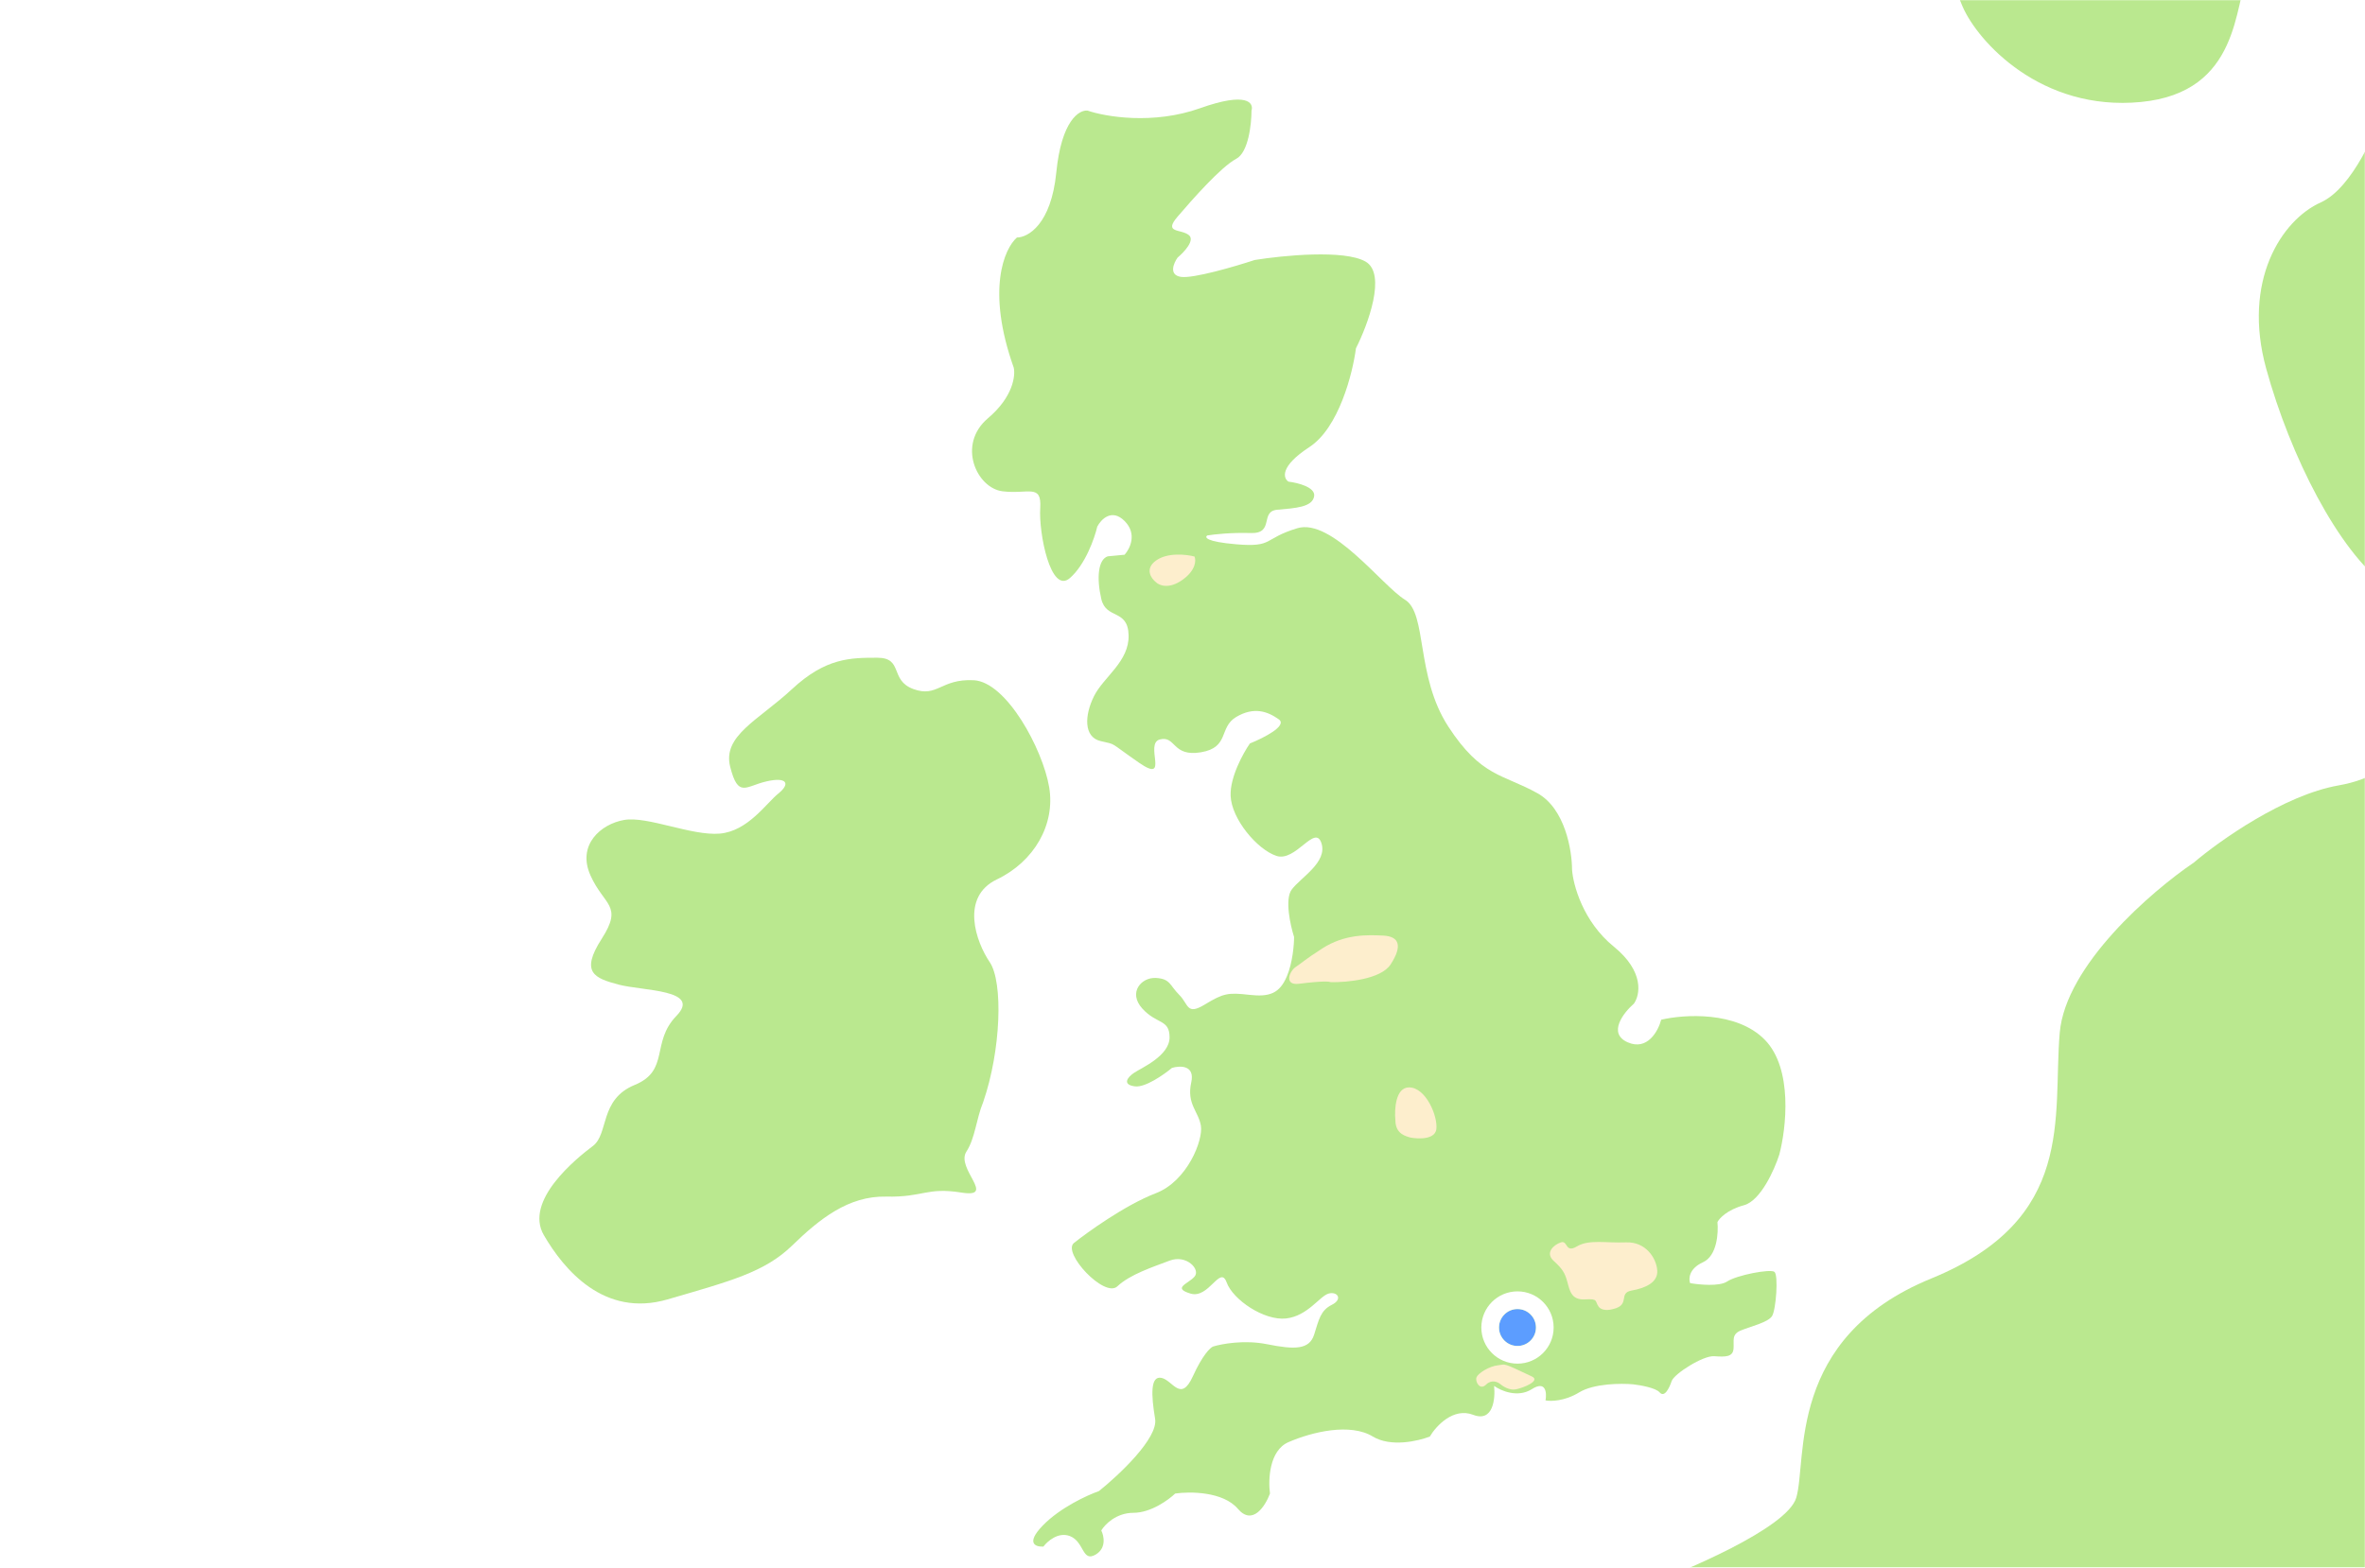 <svg width="1472" height="976" viewBox="0 0 1472 976" fill="none" xmlns="http://www.w3.org/2000/svg">
<mask id="mask0_206_379" style="mask-type:alpha" maskUnits="userSpaceOnUse" x="0" y="0" width="1472" height="976">
<rect width="1472" height="976" fill="#89D1F0"/>
</mask>
<g mask="url(#mask0_206_379)">
<path d="M665.949 956.37C658.749 953.57 651.949 959.537 649.449 962.87C644.782 963.204 638.149 961.07 648.949 949.87C659.749 938.67 676.782 930.87 683.949 928.37C696.449 918.37 720.949 895.37 718.949 883.37C716.449 868.37 715.949 856.37 722.949 857.87C729.949 859.37 734.949 873.37 742.449 856.87C748.449 843.67 753.282 839.037 754.949 838.37C760.282 836.704 774.449 834.07 788.449 836.87C805.949 840.37 814.949 840.37 817.949 830.87C820.949 821.37 821.949 815.87 828.949 812.37C835.949 808.87 832.449 803.87 826.949 805.37C821.449 806.87 813.949 819.37 800.449 820.87C786.949 822.37 767.449 809.37 763.449 798.37C759.449 787.37 752.449 808.87 740.949 805.37C729.449 801.87 739.449 799.37 743.449 794.87C747.449 790.37 738.449 780.87 727.949 784.87C717.449 788.87 703.449 793.37 695.449 800.87C687.449 808.37 660.949 779.87 668.449 773.87C675.949 767.87 699.949 750.37 719.449 742.87C738.949 735.37 748.949 709.87 747.449 700.87C745.949 691.87 738.449 687.37 741.449 673.87C743.849 663.07 734.449 663.37 729.449 664.87C724.449 669.037 712.849 677.17 706.449 676.37C698.449 675.37 701.449 670.87 705.949 667.87C710.449 664.87 727.949 657.37 727.949 645.87C727.949 634.37 719.949 637.87 710.949 627.87C701.949 617.87 710.449 608.37 719.449 608.87C728.449 609.37 727.949 613.37 733.949 619.37C739.949 625.37 738.449 632.37 749.949 625.37C761.449 618.37 764.449 617.87 777.449 619.37C790.449 620.87 796.449 618.37 800.949 607.87C804.549 599.47 805.449 588.037 805.449 583.37C803.116 576.037 799.549 559.87 803.949 553.87C809.449 546.37 826.449 536.87 822.449 524.87C818.449 512.87 806.449 536.87 794.449 532.87C782.449 528.87 766.449 509.87 765.949 495.37C765.549 483.77 773.782 468.87 777.949 462.87C786.282 459.537 801.549 451.87 795.949 447.87C788.949 442.87 780.449 439.87 769.449 446.37C758.449 452.87 765.449 465.37 747.449 468.37C729.449 471.37 731.949 457.87 721.949 460.37C711.949 462.87 728.449 488.37 708.949 474.87C689.449 461.37 695.449 463.87 684.949 461.37C674.449 458.87 674.949 445.37 680.949 433.37C686.949 421.37 702.949 411.87 702.449 395.37C701.949 378.87 688.449 385.87 685.449 372.87C682.449 359.87 683.449 348.37 689.449 346.37L699.949 345.37C703.283 341.704 707.949 332.37 699.949 324.37C691.949 316.37 685.283 323.37 682.949 327.87C681.283 335.037 675.549 351.47 665.949 359.87C653.949 370.37 646.449 331.87 647.449 316.37C648.449 300.87 639.949 307.87 623.949 305.87C607.949 303.87 595.449 276.87 614.949 260.37C630.549 247.17 632.116 233.87 630.949 228.87C613.749 180.47 625.115 154.704 632.949 147.87C639.782 147.87 654.249 139.77 657.449 107.37C660.649 74.971 671.782 68.204 676.949 68.871C688.115 72.704 717.749 77.77 746.949 67.371C776.149 56.971 780.449 64.037 778.949 68.871C778.949 77.204 777.049 94.871 769.449 98.871C759.949 103.87 741.949 124.37 732.949 134.87C723.949 145.37 734.949 142.37 739.949 146.37C743.949 149.57 736.949 157.037 732.949 160.37C730.449 163.87 727.349 171.17 734.949 172.37C742.549 173.57 768.782 165.87 780.949 161.87C798.449 159.037 836.749 155.27 849.949 162.87C863.149 170.47 851.449 202.037 843.949 216.87C841.949 232.37 833.349 266.37 814.949 278.37C796.549 290.37 798.615 297.704 801.949 299.87C807.615 300.537 818.749 303.27 817.949 308.87C816.949 315.87 805.949 316.37 794.949 317.37C783.949 318.37 793.449 332.37 778.449 331.87C766.449 331.47 755.449 332.704 751.449 333.37C749.615 334.537 750.649 337.27 769.449 338.87C792.949 340.87 785.949 335.37 807.449 328.87C828.949 322.37 860.449 364.87 874.449 373.37C888.449 381.87 880.949 420.87 901.449 452.37C921.949 483.87 935.449 481.87 956.949 493.87C974.149 503.47 978.449 529.537 978.449 541.37C979.115 550.87 985.249 573.77 1004.45 589.37C1023.65 604.97 1020.78 619.537 1016.95 624.87C1010.45 630.537 1000.55 643.271 1012.95 648.87C1025.35 654.47 1032.12 641.87 1033.95 634.87C1048.12 631.537 1080.85 629.37 1098.45 647.37C1116.05 665.37 1111.78 702.537 1107.45 718.87C1104.45 728.204 1095.85 747.57 1085.45 750.37C1075.05 753.17 1070.12 758.537 1068.95 760.87C1069.62 767.537 1068.75 781.87 1059.95 785.87C1051.15 789.87 1050.95 796.204 1051.95 798.87C1057.62 799.87 1070.15 801.07 1074.95 797.87C1080.95 793.87 1101.95 789.87 1104.45 791.87C1106.95 793.87 1105.45 815.37 1102.95 819.37C1100.45 823.37 1089.45 825.87 1083.45 828.37C1077.45 830.87 1079.45 834.87 1078.95 839.87C1078.45 844.87 1073.95 844.87 1066.95 844.37C1059.95 843.87 1041.95 855.37 1040.45 859.87C1038.95 864.37 1035.95 870.37 1032.95 866.87C1030.55 864.07 1020.95 862.37 1016.45 861.87C1009.12 861.204 992.149 861.271 982.949 866.87C973.749 872.47 965.115 872.537 961.949 871.87C962.782 867.204 962.249 859.271 953.449 864.87C944.649 870.47 934.115 865.87 929.949 862.87C930.782 870.87 929.349 885.67 916.949 880.87C904.549 876.07 893.782 887.87 889.949 894.37C882.782 897.204 865.649 901.17 854.449 894.37C840.449 885.87 816.949 891.37 801.949 897.87C789.949 903.07 789.282 921.37 790.449 929.87C787.615 937.537 779.649 950.17 770.449 939.37C761.249 928.57 740.615 928.537 731.449 929.87C727.282 933.87 716.249 941.87 705.449 941.87C694.649 941.87 687.615 949.204 685.449 952.87C687.115 956.204 688.749 963.87 681.949 967.87C673.449 972.87 674.949 959.87 665.949 956.37Z" fill="#BAE88F"/>
<path d="M1015.5 803.5C1007 805 1015 812.5 1004 815C1001.83 815.667 996.999 816.3 994.999 813.5C992.499 810 994.999 808.5 986.499 809C977.999 809.5 976.999 803.5 975.499 798C973.999 792.5 972.499 790 966.999 785C961.499 780 966.999 775 971.499 773.5C975.999 772 973.999 780.5 981.499 776C988.999 771.5 999.499 774 1012 773.5C1024.5 773 1031 783.5 1031.5 791C1032 798.5 1024 802 1015.5 803.5Z" fill="#FDEECD"/>
<path d="M877 708C876 707.5 868.5 706.5 868.5 697.5C867.833 690.667 868.6 677 877 677C887.5 677 895 695 894 703C893 711 878 708.5 877 708Z" fill="#FDEECD"/>
<path d="M828.5 611.5C827.166 611.167 824.499 610.5 808.499 612.5C799 613.687 802.5 604.667 806.499 602C810.999 599 811.8 597.7 823 590.5C837 581.5 851 582 861 582.5C871 583 873 589 865.5 600.5C859.5 609.7 838.333 611.667 828.5 611.5Z" fill="#FDEECD"/>
<path d="M735.999 361C727.599 367 721.499 364.5 719.499 362.5C716.499 360.167 712.299 354.2 719.499 349C726.699 343.8 738.499 345.167 743.499 346.5C744.499 348.833 744.399 355 735.999 361Z" fill="#FDEECD"/>
<path d="M943.5 865C939.5 865.8 935.167 863 933.5 861.5C932 860.333 928.2 858.8 925 862C921 866 918 860 919 857.5C920 855 926.827 850.567 932.5 850C937.5 849.5 934.501 848 953.5 857C959 859.605 948.5 864 943.5 865Z" fill="#FDEECD"/>
<path d="M1118 932.5C1112.4 951.3 1049 978.333 1018 989.5V1075.5L1658 1052.5L1592 -78.5L1258.5 -86L1211 -31.5C1211.33 -27 1213.9 -13.6 1221.5 4C1231 26 1270.5 69.5 1332.5 63.5C1394.5 57.5 1390.5 3 1399.5 -18C1406.7 -34.8 1422.83 -34 1430 -31.5L1474.5 -18L1485 63.5C1479.67 80.667 1464.1 117.2 1444.5 126C1420 137 1395.5 175 1410.5 229.5C1425.5 284 1455.5 343 1485 364.5C1514.5 386 1502 447 1499.5 450.5C1497 454 1498 481.5 1455.5 489C1421.5 495 1381.33 523.5 1365.5 537C1339.17 554.833 1285.6 601 1282 643C1277.5 695.5 1292.5 759 1202 796C1111.5 833 1125 909 1118 932.5Z" fill="#BAE88F"/>
<path d="M615.999 599C624.499 611.5 622.999 654 611.999 686C607.499 697 606.999 708.5 601.499 717C594.708 727.495 620.499 746 598.499 742.5C576.499 739 574.999 745.5 551.499 745C527.999 744.5 509.999 759 492.999 775.5C475.999 792 454.999 797.5 415.499 809C375.999 820.5 350.999 790.5 338.499 769C325.999 747.5 358.999 721 368.999 713.5C378.999 706 372.999 684.5 394.999 675.5C416.999 666.5 404.999 649 420.999 632.5C436.999 616 399.999 617 384.999 613C369.999 609 360.999 605.5 374.499 584.5C387.999 563.5 376 564 367.5 545C359 526 374 513 388.5 510.5C403 508 430.5 520.5 448 519C465.5 517.5 477 500 484.5 494C492 488 490 483.5 477 486.5C464 489.5 459.499 497 454.499 477.5C449.499 458 471.999 448.5 492.999 429C513.999 409.5 529.499 409.5 545.999 409.5C562.499 409.5 553.499 423.5 568.499 429C583.499 434.5 585.499 422.5 605.999 423.5C626.499 424.5 648.999 466.5 652.999 490C656.999 513.5 643.499 536.5 620.499 547.5C597.499 558.5 607.499 586.5 615.999 599Z" fill="#BAE88F"/>
<g filter="url(#filter0_d_206_379)">
<path d="M956 826.5C956 832.851 950.851 838 944.5 838C938.149 838 933 832.851 933 826.5C933 820.149 938.149 815 944.5 815C950.851 815 956 820.149 956 826.5Z" fill="#5C9DFF"/>
<path d="M944.5 843.5C953.889 843.5 961.5 835.889 961.5 826.5C961.5 817.111 953.889 809.5 944.5 809.5C935.111 809.5 927.5 817.111 927.5 826.5C927.5 835.889 935.111 843.5 944.5 843.5Z" stroke="white" stroke-width="11"/>
</g>
</g>
<defs>
<filter id="filter0_d_206_379" x="915" y="797" width="59" height="59" filterUnits="userSpaceOnUse" color-interpolation-filters="sRGB">
<feFlood flood-opacity="0" result="BackgroundImageFix"/>
<feColorMatrix in="SourceAlpha" type="matrix" values="0 0 0 0 0 0 0 0 0 0 0 0 0 0 0 0 0 0 127 0" result="hardAlpha"/>
<feOffset/>
<feGaussianBlur stdDeviation="3.5"/>
<feComposite in2="hardAlpha" operator="out"/>
<feColorMatrix type="matrix" values="0 0 0 0 0 0 0 0 0 0 0 0 0 0 0 0 0 0 0.25 0"/>
<feBlend mode="normal" in2="BackgroundImageFix" result="effect1_dropShadow_206_379"/>
<feBlend mode="normal" in="SourceGraphic" in2="effect1_dropShadow_206_379" result="shape"/>
</filter>
</defs>
</svg>
